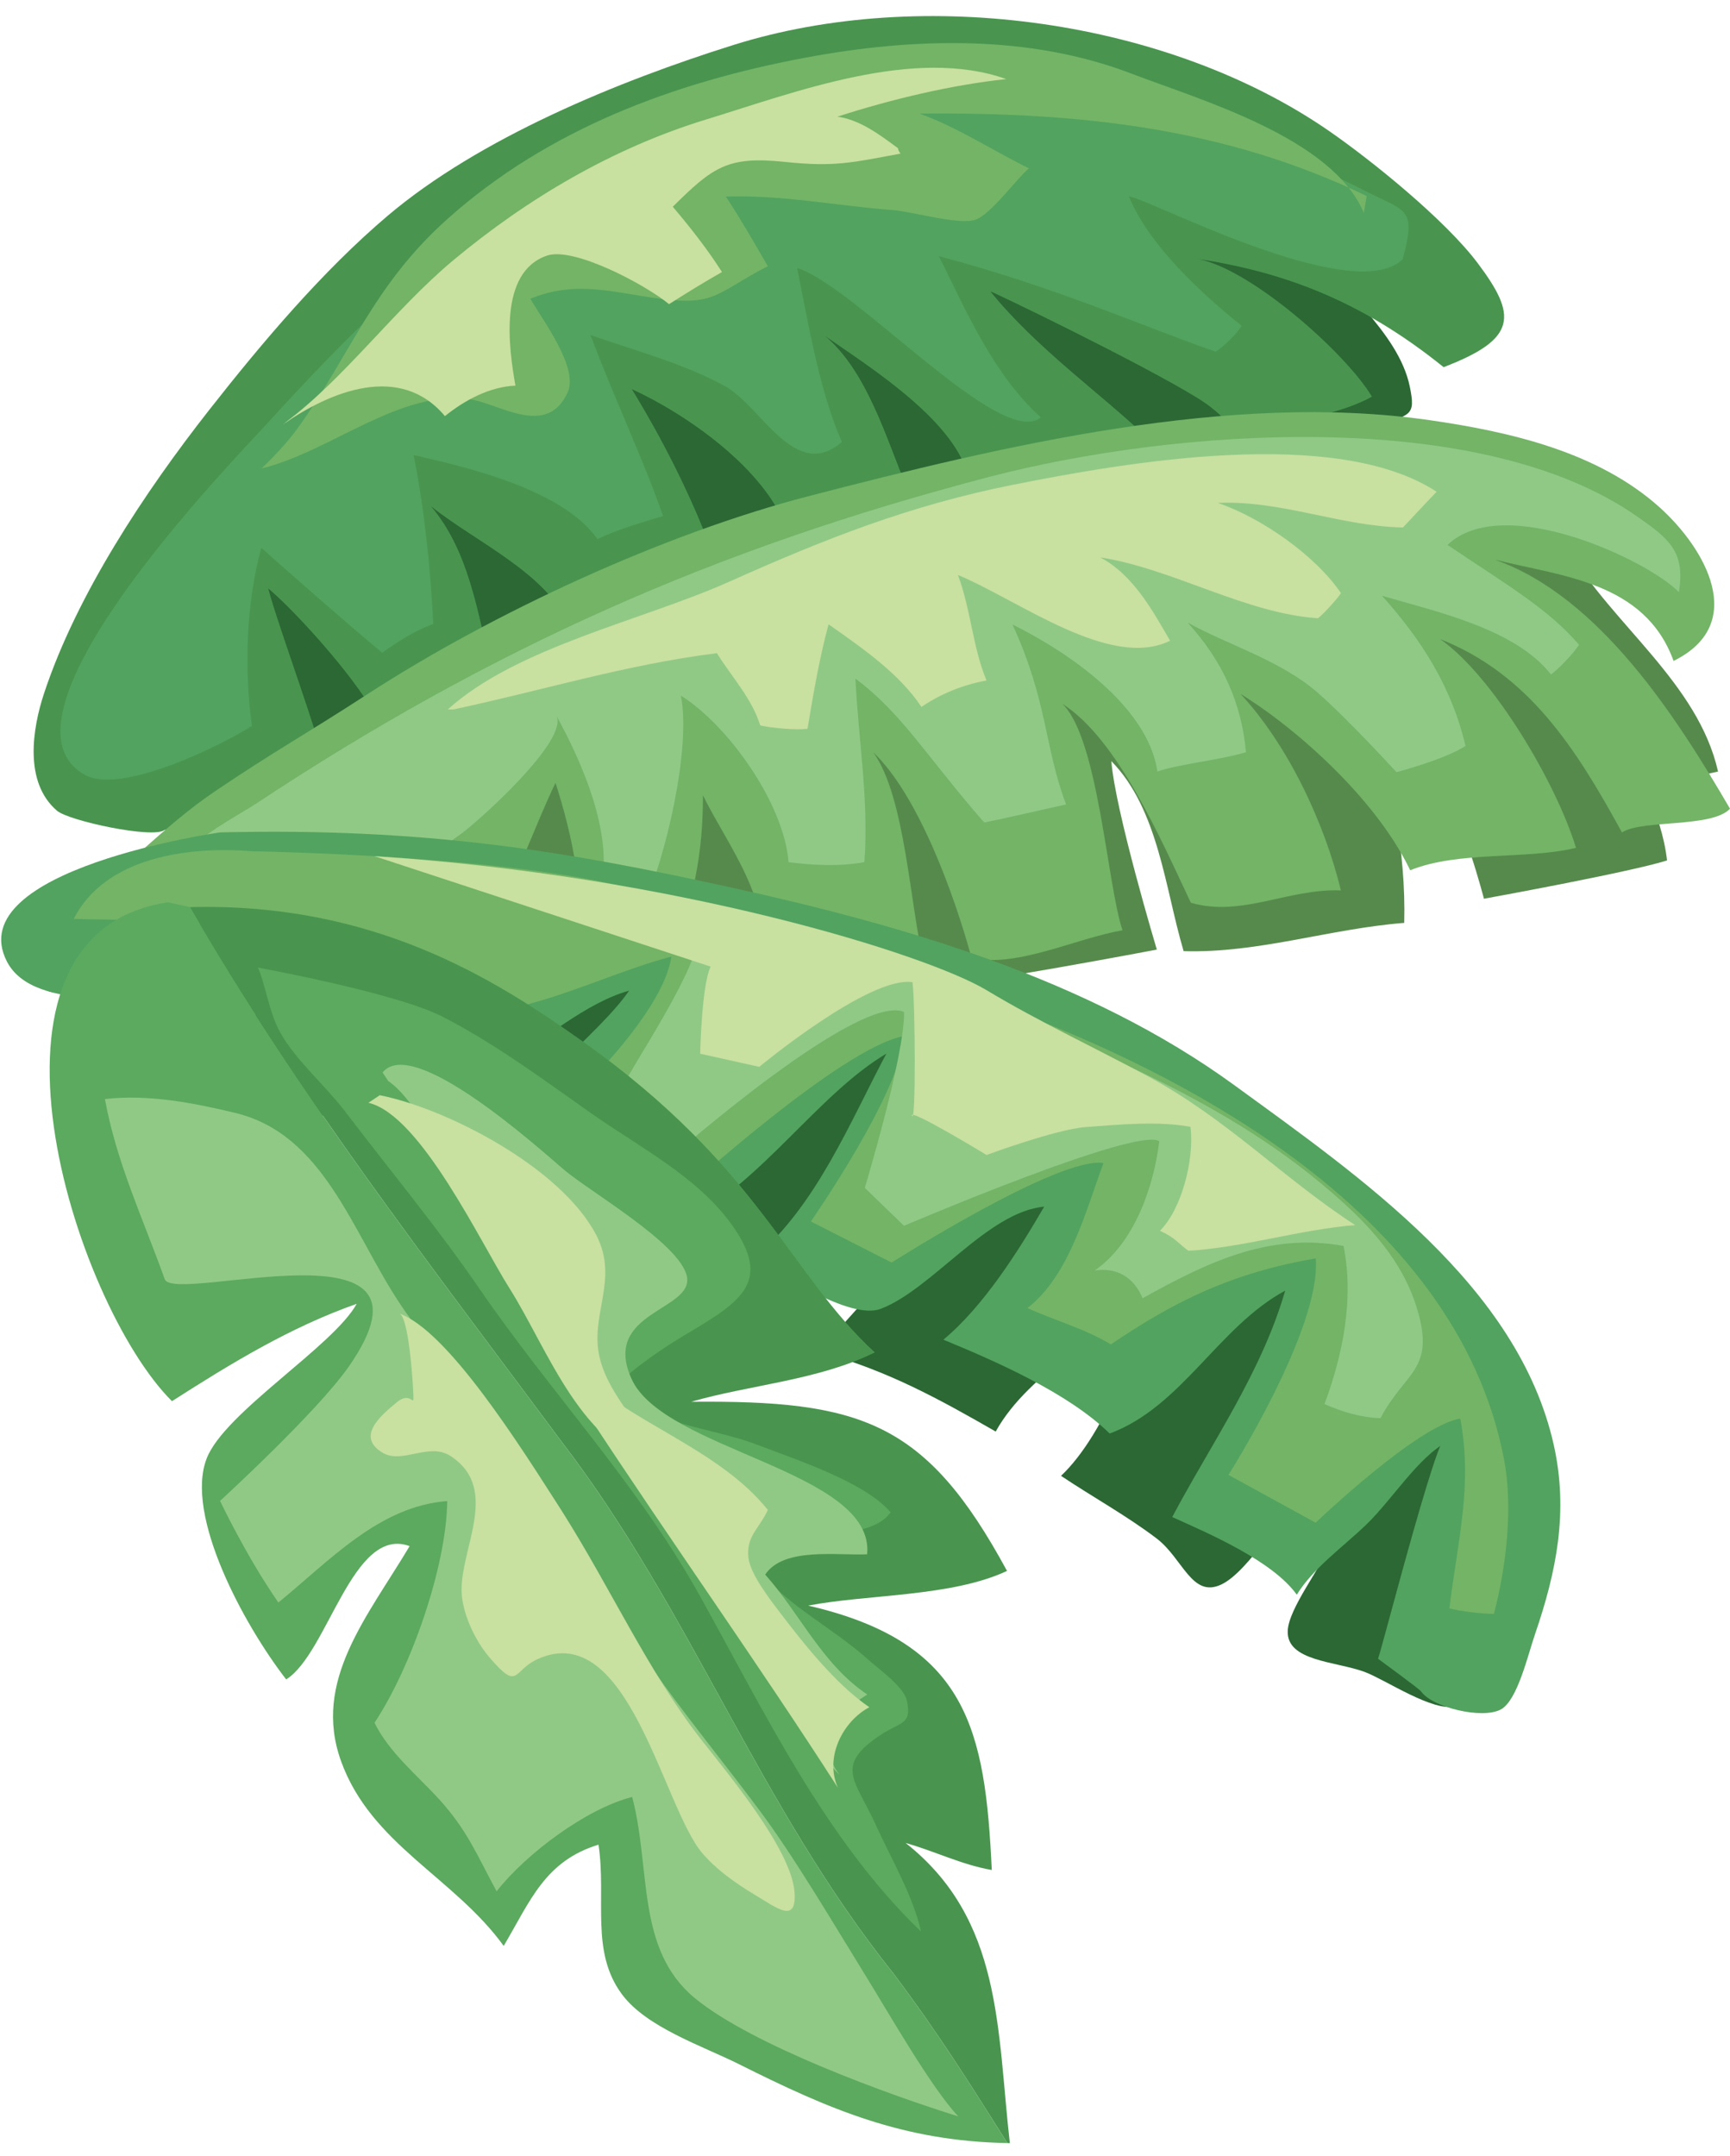 <?xml version="1.0" encoding="utf-8"?>
<!-- Generator: Adobe Illustrator 17.0.0, SVG Export Plug-In . SVG Version: 6.00 Build 0)  -->
<!DOCTYPE svg PUBLIC "-//W3C//DTD SVG 1.1//EN" "http://www.w3.org/Graphics/SVG/1.1/DTD/svg11.dtd">
<svg version="1.1" id="圖層_1" xmlns="http://www.w3.org/2000/svg" xmlns:xlink="http://www.w3.org/1999/xlink" x="0px" y="0px"
	 width="305px" height="380px" viewBox="0 0 305 380" enable-background="new 0 0 305 380" xml:space="preserve">
<path fill="#568A4C" d="M276.617,97.05c7.631,13.003,22.757,23.346,26.274,38.943c-4.886,1.171-10.941,1.761-15.891,2.005
	c-1.055-19.193-24.313-30.037-36.763-40.947c4.752-2.978,10.918-3.685,16.38-5.001"/>
<path fill="#568A4C" d="M262.617,106.05c12.946,9.026,29.454,29.318,31.284,45.617c-6.609,2.094-32.284,6.751-32.284,6.751
	s-3.777-14.723-7.666-19.709c-3.572-4.579-8.314-9.414-12.619-13.274c3.915,12.037,6.559,24.428,6.234,37.239
	c-13.145,1.027-25.643,5.363-38.892,4.984c-3.278-11.006-4.417-24.965-12.741-33.499c0.648,8.659,8.016,33.224,8.016,33.224
	s-32.699,6.21-40.666,6.675c-6.932,0.406-11.146-3.369-18.25-5.609c-6.564-2.07-14.251-2.986-21.101-3.658
	c-19.537-1.915-39.474,2.177-58.581,5.213c-4.117-15.252,13.868-30.07,23.606-38.637c10.146-8.926,24.424-10.305,36.482-16.31
	c17.805-8.867,36.122-12.818,55.117-18.357c19.751-5.76,41.555-6.826,61.809-4.309c8.747,1.087,10.179,3.273,15.65,9.325
	c0.869,0.961,2.612,2.22,3.601,3"/>
<path fill="#2B6834" d="M230.617,42.05c4.981,8.552,15.89,16.27,17.926,26.082c1.099,5.295,0.042,4.837-5.593,6.927
	c-3.715,1.378-7.545,2.481-11.333,3.847c-5.183-6.55-10.433-12.79-16.742-18.272c-7.316-6.355-20.275-12.334-24.473-20.9
	c7.152-7.066,25.646-1.567,34.882-2.351"/>
<path fill="#2B6834" d="M188.284,38.383c15.695,11.948,30.547,32.313,40.632,48.601c-8.171,2.224-17.027-0.395-25.541,1.309
	c-13.483,2.697-25.922,7.59-38.507,12.757c-13.219,5.428-26.89,6.661-40.491,10.658c-13.784,4.051-23.962,10.576-36.352,17.675
	c-7.633,4.374-15.302,10.821-23.741,13.259c-7.94,2.294-11.681,2.862-15.491-4.667c-4.242-8.382-8.176-18.092-9.5-27.592
	c-2.125-15.248,2.615-23.78,13.963-33.719c15.272-13.376,29.066-20.528,47.68-27.867c17.191-6.778,33.498-13.93,52.021-16.356
	c13.064-1.711,28.158-1.248,40.327,2.942"/>
<path fill="#49954F" d="M36.851,72.298c9.412-11.991,20.081-24.596,31.488-34.26c16.165-13.695,40.631-23.732,60.973-30.112
	c33.437-10.488,76.717-4.468,105.124,15.247c7.703,5.346,20.427,15.681,26.084,23.21c6.897,9.178,7.097,13.333-6.008,18.336
	c-14.741-11.888-28.504-16.876-43.911-19.17c9.377,1.273,26.741,16.712,31.271,24.373c-5.24,2.9-12.21,3.924-17.923,5.127
	c-8.979,1.892-5.012-0.118-13-5c-10.36-6.331-36.565-18.954-36.333-18.667c8,9.897,19.777,18.298,26.807,25.029
	c-9.985,3.525-20.408,6.064-30.519,8.45c-1.835-10.38-17.653-20.188-25.431-25.626c7.497,6.318,10.886,18.401,14.412,26.726
	c-6.663,1.298-15.429,4.121-20.96,7.898c-3.78-11.26-18.214-20.998-27.538-25.273c5.392,8.793,10.504,18.876,14.012,28.364
	c-8.479,4.359-16.494,9.118-24.962,13.547c-3.775-9.364-16.674-15.008-24.452-21.26c6.62,7.783,8.196,18.533,10.414,27.71
	c-20.783,11.102-5.403,2.94-19.569,10.499c-2.769-6.476-14.562-19.59-19.548-23.73c2.021,7.549,9.207,26.331,10.667,34
	c0.009-0.013-28.983,8.608-28.97,8.599c-2.048,1.538-16.823-1.609-18.928-3.41c-5.867-5.02-4.343-14.466-2.28-20.701
	C13.544,104.758,25.58,86.658,36.851,72.298z"/>
<path fill="#73B467" d="M37.849,139.514c10.807-7.29,15.87-9.974,26.901-17.132c22.101-14.343,52.261-28.309,77.812-34.928
	c34.129-8.842,74.245-18.485,109.513-13.39c13.932,2.013,29.549,5.52,40.499,15.351c8.057,7.234,15.708,20.565,2.477,27.086
	c-5.072-14.021-19.936-14.917-31.534-17.861c18.508,6.519,32.128,27.86,41.484,43.909c-3.197,3.424-15.427,1.867-19.05,4.178
	c-8.173-14.937-16.439-27.879-32.071-34.088c9.397,6.555,20.547,25.518,23.968,36.813c-8.923,2.12-20.666,0.492-29.23,3.946
	c-6.355-13.3-21.516-26.14-30.617-31.505c-0.04-0.294,0.099-0.258,0.417,0.109c8.705,9.243,15.164,23.263,17.983,34.948
	c-9.339-0.355-17.45,4.769-26.448,2.177c-5.428-11.435-12.884-28.838-22.669-35.076c6.392,6.123,7.871,31.756,10.617,39.924
	c-8.283,1.442-18.744,6.699-26.617,4.862c-2.995-10.993-9.372-28.673-17.333-36.237c5.743,7.923,6.488,27.601,8.924,36.79
	c-10.257,2.726-20.924,2.726-28.958,0.486c2.675-10.689-5.752-20.977-9.99-29.701c0.039,10.354-1.772,19.055-5.602,28.299
	c-7.041,0.364-11.229,0.195-17.323,0.039c2.726-9.483-0.235-21.64-3.064-30.523c-7.578,15.68-10.04,32.43-30.485,33.062
	c-12.718,0.393-38.766,3.915-49.516-4.49c-2.384-1.865-4.448-3.749-5.512-6.417C21.394,154.002,28.804,145.615,37.849,139.514z"/>
<path fill="#90C985" d="M174.45,84.05c32.332-8.439,86.473-12.587,114.376,7.124c5.25,3.71,8.352,5.942,7.162,13.198
	c-5.542-5.682-31.003-17.663-40.788-8.323c9.977,6.75,17.794,11.243,23.188,17.609c-0.944,1.467-3.504,4.173-4.94,5.229
	c-6.425-8.142-20.319-11.064-29.821-13.886c7.232,8.025,12.334,16.315,14.748,26.472c-3.424,2.326-12.174,4.639-12.174,4.639
	s-8.443-9.239-13.837-13.966c-6.585-5.772-15.904-8.465-22.984-12.41c6.259,6.887,9.521,14.313,10.287,22.862
	c-4.966,1.451-11.925,2.095-15.614,3.401c-1.695-11.526-15.733-21.064-25.554-25.924c6.202,13.474,5.636,21.657,9.452,31.724
	c-3.269,0.708-11.251,2.566-14.373,3.174c-0.169-0.179-0.345-0.352-0.528-0.516c-10.22-11.859-14.113-18.744-22.235-24.844
	c0.511,10.746,2.415,21.68,1.571,32.36c-4.349,0.79-8.957,0.558-13.36-0.001c-0.819-10.361-10.659-24.144-18.988-29.36
	c1.853,9.234-2.71,28.749-6.713,37.387c-2.109-0.321-5.68-1.221-7.797-2.05c3.264-9.87-2.922-23.593-7.466-31.849
	c2.378,4.322-13.733,18.645-16.709,20.842c-8.039,5.936-17.664,9.324-27.492,10.774c-3.851,0.568-22.515,3.426-24.284-1.519
	c-1.804-5.044,12.331-12.396,15.34-14.389C86.646,114.18,126.292,96.619,174.45,84.05z"/>
<path fill="#2B6834" d="M8.756,174.805c14.129,1.802,28.75,14.43,42.201,19.569c9.971,3.809,19.342,6.942,27.409,13.278
	c3.602,2.829,2.958,3.628,7.168,2.731c4.612-0.982,8.779-6.616,12.316-9.352c9.543-7.382,19.904-14.097,29.881-20.59
	c0.116-0.121,0.114-0.121-0.008,0c-8.06,12.081-16.68,26.61-28.471,35.624c14.698,10.484,22.379,11.972,32.03,14.992
	c9.391,2.938,30.169-16.128,37.285-23.974c-5.283,12.736-16.048,20.84-23.916,31.233c12.028,3.333,21.041,8.373,30.892,14.015
	c6.011-10.847,20.043-17.069,27.432-26.847c-1.738,10.295-8.045,27.249-15.916,34.657c5.518,3.696,11.681,7.09,16.892,11.067
	c4.567,3.485,6.184,10.531,11.352,8.092c4.934-2.33,11.247-13.305,15.055-17.519c2.875-3.183,6.804-8.872,10.859-10.698
	c-0.356,6.755-4.002,14.688-6.59,21.041c-1.641,4.026-7.43,11.353-7.601,15.326c-0.233,5.413,8.484,5.358,13.601,7.267
	c3.612,1.348,12.151,7.166,15.975,6.017c0.315-0.095,1.053-0.088,1.375-0.067c7.092-19.051,10.005-39.078-0.96-57.041
	c-11.233-18.404-28.608-31.493-47.066-42.975c-13.722-8.537-24.812-14.585-40.599-19.102c-10.432-2.984-19.879-7.134-30.409-9.158
	c-9.687-1.862-17.668-3.951-27.974-4.008c-13.2-0.072-26.096-0.05-39.1,1.917c-10.506,1.59-20.028,0.489-30.594,0.749
	c-11.58,0.285-23.005,2.88-34.657,2.667"/>
<path fill="#52A35F" d="M38.799,146.726c36.485-0.872,61.104,3.355,89.485,9.575c30.681,6.723,63.451,16.127,89.333,34.983
	c22.349,16.282,50.055,35.375,56.317,63.433c2.613,11.706,0.482,22.278-3.308,33.335c-1.288,3.757-3.097,11.66-6.01,13.257
	c-3.296,1.807-12.182-0.383-14.082-3.175c-0.292-0.428-7.163-5.427-7.583-5.75c0.981-2.767,12.039-46.173,12.275-38.291
	c-5.138,2.66-9.803,10.27-14.348,14.643c-4.077,3.922-9.417,7.711-12.251,12.356c-4.281-5.965-15.507-10.784-21.965-13.685
	c6.882-12.97,15.728-25.445,19.915-39.906c-11.749,6.331-18.213,20.468-30.941,25.184c-7.321-7.167-20.109-12.745-29.317-16.544
	c7.089-5.88,13.249-15.671,17.775-23.447c-9.974,0.897-19.77,14.561-28.809,18.008c-5.502,2.099-18.403-6.635-22.232-9.035
	c10.867-9.081,16.932-24.171,23.239-35.991c-0.006-0.254-0.001-0.248,0.018,0.019c-11.896,7.018-22.2,22.791-34.69,28.955
	c-11.363,5.607-22.418-8.263-33.282-12.668c2.938-9.628,16.942-19.198,22.579-27.362c-7.45,2.046-15.574,8.936-21.964,13.19
	c-8.121,5.407-7.979,7.869-17,2.825c-10.968-6.132-24.935-12.249-37.333-14.16c-8.757-1.349-28.648,2.336-33.416-7.018
	C-7.065,153.235,38.799,146.726,38.799,146.726z"/>
<path fill="#52A35F" d="M117.073,22.413c33.432-10.536,91.621-5.281,122.921,10.899c7.963,4.116,9.792,3.078,7.289,12.405
	c-8.866,8.43-45.364-11.043-48.268-11.091c3.496,8.54,12.788,17.138,19.883,22.791c-0.679,1.219-3.181,3.738-4.574,4.56
	c-11.886-4.042-27.708-11.259-48.797-16.827c5.002,10.146,9.78,21.062,17.968,28.424c-7.044,5.73-32.747-23.222-42.97-26.334
	c2.056,10.114,3.884,21.454,7.886,30.671c-8.25,7.083-14.094-6.196-20.476-9.776c-7.101-3.983-16.195-6.417-23.836-9.083
	c3.998,10.73,9.225,21.663,12.798,31.899c-4.042,1.211-8.085,2.403-11.571,4.061c-5.988-8.625-22.812-12.664-32.41-14.797
	c1.901,9.478,3.014,20.363,3.466,29.752c-3.389,1.259-6.168,3.087-9.005,5.084c-7.255-6.077-14.205-12.222-21.316-18.482
	c-2.685,9.754-3.025,21.409-1.651,31.371c-4.869,3.168-22.962,12.251-29.457,8.625c-18.025-10.066,26.223-55.416,31.982-61.734
	C66.46,53.405,88.738,31.343,117.073,22.413z"/>
<path fill="#73B467" d="M114.463,157.55c20.984,6.757,31.938,9.734,52.737,16.539c39.705,12.991,89.581,39.073,97.977,83.211
	c1.583,8.325,0.418,18.757-1.801,27.173c-1.895,0.015-5.845-0.434-7.849-0.973c1.478-12.137,4.121-21.546,1.923-33.45
	c-7.577,1.199-25.5,18.351-25.5,18.351l-15.375-8.426c0,0,16.408-25.828,15.385-38.16c-14.49,2.478-24.722,7.41-36.108,15.16
	c-4.538-2.736-9.683-4.151-14.725-6.4c7.427-5.771,10.289-17.153,13.41-25.559c-7.803-1.294-37.337,17.536-37.337,17.536
	l-14.25-7.25c0,0,15.888-22.786,16.424-32.674C148.453,184.556,120.2,210.3,120.2,210.3l-21-15c0,0,17.61-16.016,19.171-26.686
	c-14.852,3.915-29.723,13.3-45.03,8.834c-7.212-2.103-14.337-7.065-21.405-10.275c-12.418-5.639-25.215-4.796-38.94-5.201
	c5.529-10.868,20.091-12.848,31.455-11.923C44.45,150.05,93.502,150.8,114.463,157.55z"/>
<path fill="#C8E0A0" d="M78.95,125.05c12.158-11.012,34.357-15.689,49.611-22.514c17.007-7.609,31.91-13.483,50.155-17.109
	c19.65-3.905,56.705-10.416,74.557,1.248c-2.348,2.456-3.768,4.002-5.923,6.301c-11.011-0.202-21.468-4.826-32.638-4.327
	c7.754,2.636,17.322,9.379,21.698,15.902c-0.594,0.977-3.27,3.866-4.045,4.424c-12.648-0.789-25.821-8.816-38.375-10.715
	c5.905,3.141,9.288,9.528,12.299,14.676c-10.521,5.207-26.639-7.117-37.4-11.585c2.307,6.21,2.589,12.736,5.038,18.599
	c-4.115,0.741-8.102,2.353-11.476,4.659c-3.941-5.939-10.558-10.472-16.374-14.557c-1.63,6.026-2.687,12.255-3.713,18.421
	c-2.086,0.228-6.235-0.118-8.341-0.61c-1.439-4.716-5.032-8.553-7.634-12.726c-15.993,1.984-30.982,6.639-46.439,9.913H78.95z"/>
<path fill="#73B467" d="M240.45,37.55c-5.545-13.281-28.793-19.908-41-24.583c-17.993-6.893-38.327-6.381-57.498-2.792
	C118.741,14.52,96.601,22.801,78.95,38.537c-13.295,11.852-17.185,24.094-26.5,36.987c-1.794,2.483-4.246,5.027-6.327,7.048
	c12.22-2.963,24.655-14.176,37.049-12.132c4.978,0.821,13.266,6.699,16.9-1.242c1.973-4.31-4.165-12.424-6.57-16.536
	c8.132-3.35,14.801-1.041,22.935,0.01c9.833,1.27,9.954-1.139,18.935-5.747c-2.385-4.134-5.012-8.679-7.397-12.277
	c10.103-0.315,19.493,1.636,29.474,2.389c3.419,0.258,11.673,2.69,14.512,1.698c2.795-0.978,7.45-7.46,9.448-9.063
	c-6.503-3.188-12.354-7.124-19.283-9.649c28.344-0.273,53.955,2.529,78.823,14.526L240.45,37.55z"/>
<path fill="#90C985" d="M232.976,208.661c7.398,6.161,14.065,12.82,16.851,22.012c3.294,10.865-2.131,11.081-6.451,19.303
	c-3.439-0.109-6.687-1.089-9.865-2.488c3.22-8.688,5.226-18.417,3.365-27.865c-13.355-2.48-24.479,3.155-35.436,9.213
	c-1.516-3.679-4.523-5.486-8.45-4.887c7.062-4.855,10.432-14.903,11.386-22.775c-3.802-2.705-44.992,14.891-44.992,14.891
	l-6.92-6.683c0,0,7.073-23.425,6.92-31.013c-7.98-3.411-40.434,25.078-40.434,25.078s-5.818-11.931-9.996-10.523
	c2.502-5.097,14.683-22.976,14.02-28.179c-8.204-3.799-18.053-4.568-27.006-6.549c3.46,0.766,20.006-5.255,65.453,13.879
	C186.093,182.465,212.279,191.423,232.976,208.661z"/>
<path fill="#C8E0A0" d="M66.016,150.912c53.203,3.453,97.442,17.32,107.925,23.626c9.205,5.537,18.969,10.072,28.373,15.136
	c14.054,7.569,23.846,17.993,36.599,26.263c-10.003,0.853-19.597,3.93-29.388,4.537c-1.706-1.215-2.326-2.308-5.034-3.536
	c3.74-3.63,6.124-12.471,5.384-18.313c-5.635-1.058-12.524-0.399-18.424,0.036c-5.296,0.39-17.513,4.924-17.513,4.924
	s-13.836-8.405-13.147-6.905c0.69,1.5,0.567-19.608,0.086-23.555c-7.624-1.155-27.019,14.924-27.019,14.924l-10.417-2.313
	c0,0,0.242-12.044,1.843-15.354L66.016,150.912z"/>
<path fill="#C8E0A0" d="M124.439,21.076c15.923-4.875,36.729-12.893,52.972-7.137c-9.699,1.029-20.404,3.594-29.771,6.626
	c3.992,0.543,7.515,3.23,10.711,5.583c-0.126,0.132,0.317,0.835,0.412,0.929c-8.63,1.603-11.665,2.387-20.423,1.462
	c-10.033-1.059-12.639,0.885-19.726,7.9c3.089,3.649,6.064,7.428,8.676,11.51c-3.167,1.797-6.309,3.737-9.339,5.665
	c-4.21-3.465-16.79-10.149-21.498-8.562c-8.646,2.916-6.738,16.398-5.578,22.922c-4.547,0.212-8.881,2.515-12.436,5.375
	c-7.888-9.427-20.213-4.325-28.398,1.362c-0.292,0.421,0.208-0.197,0.267-0.241c10.332-7.667,19.305-20.004,29.568-28.564
	C92.981,34.974,108.067,26.088,124.439,21.076z"/>
<path fill="#49954F" d="M157.617,348.006c8.132,10.842,13.271,19.168,19.985,29.745c0.146,0.002,0.286,0.012,0.433,0.014
	c-2.286-20.105-1.281-39.417-18.367-52.908c5.21,1.47,9.871,3.838,15.182,4.759c-1.157-24.599-4.185-40.101-32.364-46.601
	c10.442-2.019,25.261-1.517,35.05-6.116c-14.313-26.441-25.823-30.075-55.682-29.814c10.332-2.995,22.438-3.774,32.379-8.701
	c-15.085-13.844-20.374-32.734-51.439-54.772c-15.44-10.954-36.777-24.561-69.317-23.712c18.991,32.915,41.812,62.296,65.475,94.15
	C121.95,284.05,133.617,318.006,157.617,348.006z"/>
<path fill="#5BAA5F" d="M157.617,348.006c-24-30-35.666-63.956-58.666-93.956c-23.663-31.854-46.484-61.235-65.475-94.15
	c-2.443-0.551-3.858-0.849-3.858-0.849c-37.306,5.488-16.59,70.747,0.699,87.931c10.579-6.766,20.864-13.029,32.565-17.163
	c-4.094,7.466-23.235,19.083-26.431,27.223c-3.915,9.971,6.417,29.181,14,38.984c7.342-4.563,11.726-27.217,21.765-23.493
	c-7.481,12.528-17.16,23.769-12.099,37.871c5.27,14.681,19.906,20.477,28.686,32.597c4.663-7.873,7.254-14.967,16.717-17.847
	c1.418,9.632-1.489,18.822,4.135,26.381c4.358,5.857,14.21,9.098,20.628,12.312c16.02,8.024,28.956,13.56,47.32,13.905
	C170.888,367.174,165.749,358.848,157.617,348.006z"/>
<path fill="#90C985" d="M49.076,282.473c8.977-7.31,17.739-16.982,29.773-17.885c-0.147,11.611-6.415,29.445-12.823,39.076
	c2.601,5.282,7.534,9.249,11.414,13.512c4.943,5.431,6.652,9.814,10.11,16.196c5.256-6.665,15.785-14.544,23.9-16.631
	c3.353,12.677,0.641,26.835,11,35.421c10.107,8.377,34.748,17.239,46.5,20.889c-4.686-4.91-12.439-18.499-16.486-25.044
	c-5.661-9.153-12.365-20.601-18.607-28.963c-11.5-15.409-22.818-27.98-31.065-45.849c-7.106-15.397-22.966-29.462-32.205-43.281
	c-8.479-12.681-13.43-29.985-29.139-33.751c-7.11-1.705-15.248-3.343-22.947-2.434c2.024,11.232,6.901,21.511,10.536,31.743
	c1.63,4.589,51.23-11.506,32.441,15.426c-5.606,8.036-22.68,23.654-22.68,23.654S43.35,274.217,49.076,282.473z"/>
<path fill="#5BAA5F" d="M77.95,179.173c9.426,4.826,17.735,11.068,26.389,17.14c8.495,5.96,18.68,11.142,24.722,19.626
	c7.051,9.899,1.687,13.424-7.65,18.974c-4.276,2.541-9.415,5.925-12.883,9.502c6.531,6.968,16.596,7.041,24.923,10.233
	c6.62,2.538,19.078,6.583,23.56,11.928c-2.454,3.415-7.769,3.21-11.534,4.573c-4.096,1.483-7.706,4.065-11.486,5.875
	c5.041,6.096,12.865,9.97,18.958,15.415c1.786,1.596,6.355,4.865,6.902,7.211c1.016,4.358-1.075,3.86-4.4,6.026
	c-8.559,5.576-4.643,8.06-1.099,15.888c2.68,5.918,6.654,12.62,8.025,18.909c-16.894-16.217-27.717-38.923-39.067-59.311
	c-10.927-19.629-26.185-35.629-38.859-54.109c-7.234-10.548-15.742-20.802-23.487-30.987c-3.609-4.745-8.754-9.106-11.513-13.977
	c-2.08-3.674-2.782-9.167-4-11.537C45.45,170.55,69.769,174.985,77.95,179.173z"/>
<path fill="#90C985" d="M68.45,190.55c4.062,2.747,7.888,10.311,11.085,14.611c4.742,6.377,9.298,12.785,13.792,19.278
	c5.845,8.445,11.912,17.407,16.499,26.611c4.567,9.164,10.327,17.616,16.261,26.01c4.345,6.147,7.666,13.123,11.752,19.601
	c3.245,5.144,5.772,11.887,10.159,16.188c-4.796-6.619-0.121-11.015,4.9-14.162c-8.032-5.409-11.923-14.386-17.995-21.139
	c3.251-4.884,12.683-3.335,17.971-3.574c1.419-14.722-35.821-18.24-41.536-30.924c-5.368-11.913,11.128-12.005,9.748-18.137
	c-1.3-5.78-17.178-14.91-21.663-18.737c-4.587-3.914-26.65-23.804-31.974-17.126L68.45,190.55z"/>
<path fill="#C8E0A0" d="M103.45,249.05c14.573,22.252,30.164,44.106,44.274,66.073c-2.412-5.39,0.896-11.727,5.539-14.197
	c-5.946-4.069-11.557-11.176-15.811-16.765c-1.68-2.207-5.175-6.68-5.502-9.585c-0.428-3.804,1.875-5.068,3.424-8.428
	c-8.811-10.962-24.378-15.293-34.424-25.098L103.45,249.05z"/>
<path fill="#C8E0A0" d="M66.95,193.05c11.748,2.317,31.977,12.709,38.18,24.667c4.101,7.904-1.314,14.184,0.652,21.836
	c1.809,7.04,8.239,12.506,10.918,18.878c-14.127-2.825-19.953-20.392-26.919-31.415c-5.078-8.035-15.66-30.51-24.832-32.632
	L66.95,193.05z"/>
<path fill="#C8E0A0" d="M70.45,231.55c1.586,0.779,2.285,11.445,2.375,13.262c0.214,4.302,0,0-2.861,2.361
	c-2.861,2.361-7.248,6.045-2.526,8.888c3.486,2.098,8.176-1.908,12.01,0.601c9.162,5.997,1.078,17.064,2.004,24.887
	c0.423,3.575,2.468,7.843,4.85,10.611c5.221,6.067,4.011,2.295,8.523,0.265c15.973-7.185,22.023,26.076,29.014,34.259
	c2.43,2.845,5.941,5.34,9.126,7.241c3.998,2.387,7.51,5.274,7.11-0.376c-0.539-7.626-11.94-21.119-16.612-27.121
	c-9.117-11.712-16.079-26.97-24.202-39.739C91.587,254.627,78.95,234.623,70.45,231.55L70.45,231.55z"/>
</svg>
